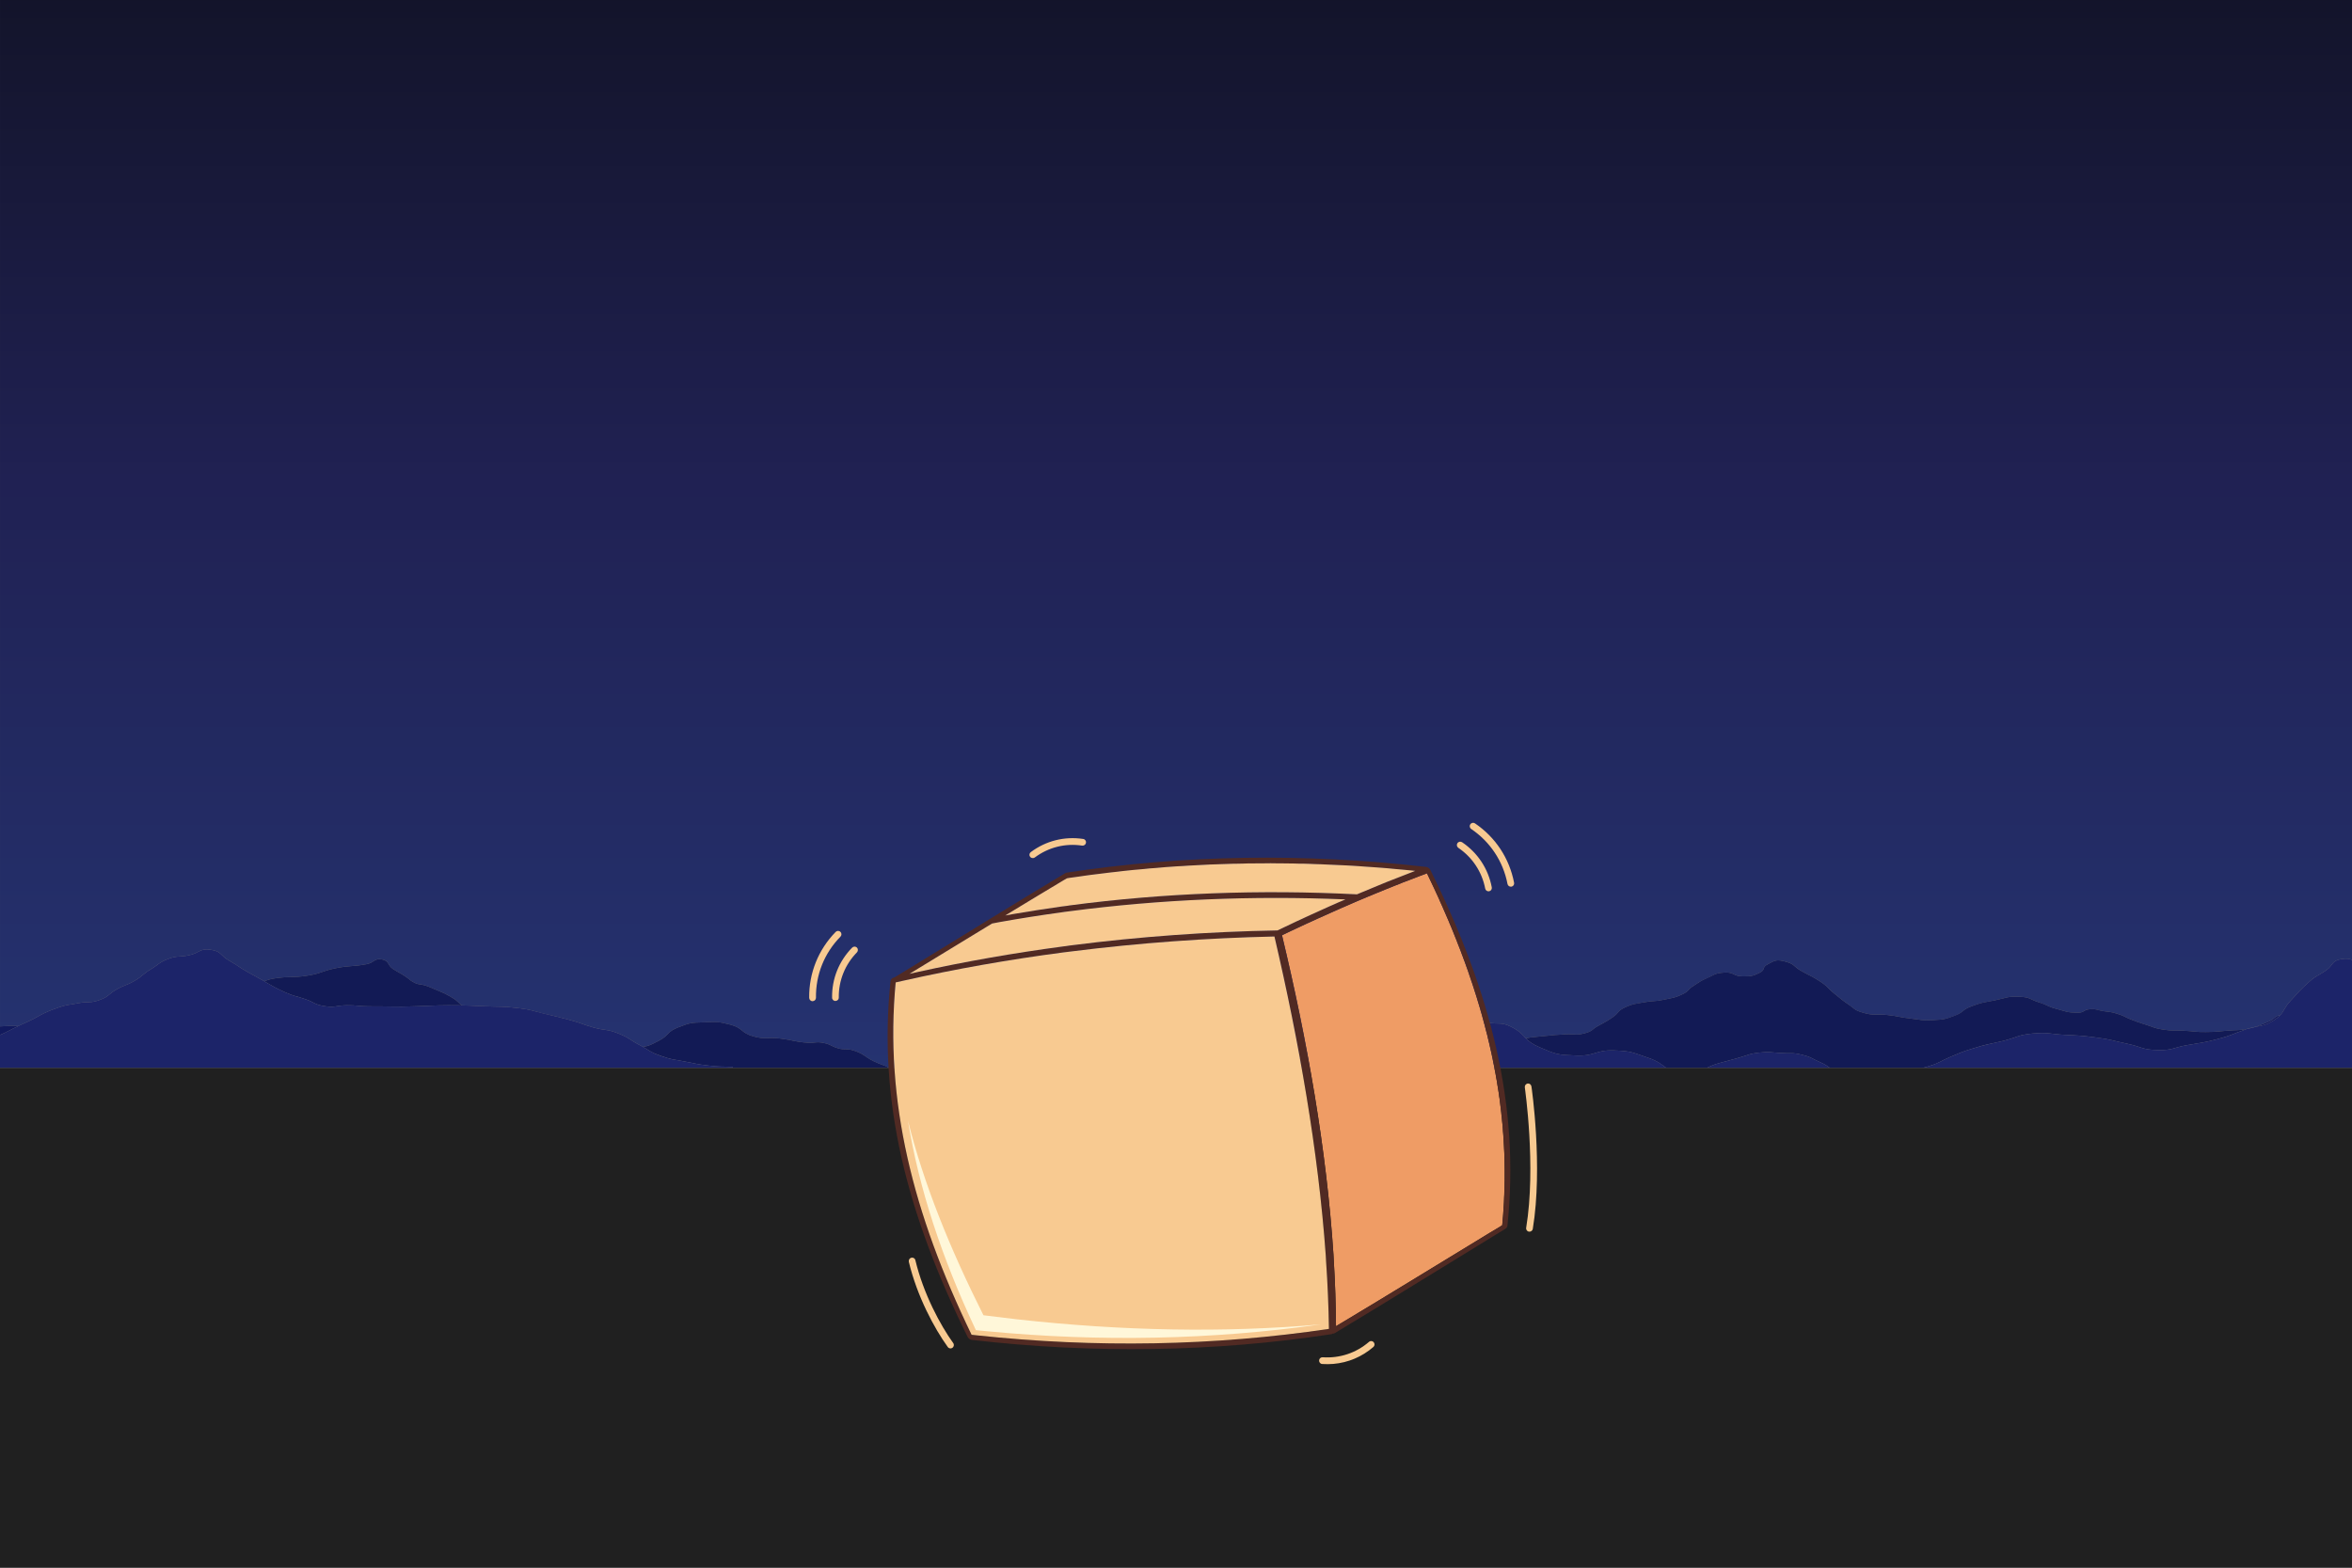 <svg xmlns="http://www.w3.org/2000/svg" id="Background" viewBox="0 0 2400 1600"><rect x="0" y="0" width="2400" height="1600" fill="#808080" stroke="none"/><defs><linearGradient id="Gradient-0" x1="1200" y1="1094" x2="1200" y2="-113.9" gradientUnits="userSpaceOnUse"><stop offset="0" stop-color="#253371"/><stop offset=".5" stop-color="#202153"/><stop offset="1" stop-color="#101121"/></linearGradient><linearGradient id="Gradient-1" x1="1200" y1="123490" x2="1200" y2="1090" gradientUnits="userSpaceOnUse"><stop offset="0" stop-color="#373737"/><stop offset="1" stop-color="#202020"/></linearGradient></defs><style>
@keyframes a0_t { 0% { transform: translate(1200px,1126px) rotate(-5deg) translate(-363.5px,-279px); } 20% { transform: translate(1200px,1126px) rotate(10deg) translate(-363.5px,-279px); } 40% { transform: translate(1200px,1126px) rotate(-5deg) translate(-363.5px,-279px); } 60% { transform: translate(1200px,1126px) rotate(0deg) translate(-363.5px,-279px); } 80% { transform: translate(1200px,1126px) rotate(10deg) translate(-363.5px,-279px); } 100% { transform: translate(1200px,1126px) rotate(-5deg) translate(-363.5px,-279px); } }
</style><g><path class="st1" d="M18.7 1047.2c1.7-0.8 3.6-1.7 5.8-2.7c17.6-7.8 16.3-9.7 34.8-16.1c9.9-3.4 10.4-2.5 20.9-4.6c10.6-2 11.6 .4 21.4-3.2c10-3.6 8.4-5.6 17.2-10.7c8.9-5 10-3.9 18.8-9c8.7-5.2 7.5-6.4 16.2-11.6c8.7-5.2 7.7-6.6 17.5-10.5c10-3.9 11.3-1.5 22.1-4c10.7-2.4 10.5-7.1 21.5-5.5c11.6 1.7 9.4 5.8 18.9 11.1c9.5 5.4 9 6 18.4 11.4c8.9 5 9.6 5.2 17.4 9.6c4.8-1.4 5.3-2.1 11.6-3c15.6-2.2 15.9-0.2 31.5-2.5c15.5-2.3 14.8-4.7 30.1-7.8c15.4-3 16-1.2 31.4-4.1c7.8-1.5 7.7-6.3 15.6-4.8c7.8 1.6 5.1 5.7 11.3 9.8c6.3 4.1 6.7 3.6 12.9 7.8c4.4 3 3.8 3.5 8.6 6c4.9 2.6 5.6 1.2 11 2.9c5.4 1.7 5.2 2 10.4 4.1c8.9 3.7 9 3.6 17.2 8.3c6 3.4 6.7 5.8 10.1 8c6.4 .1 10.5 .5 22.3 .9c18.1 .8 18.2-0.2 36 2c13.2 1.6 12.9 2.5 25.6 5.6c12.7 3 12.8 2.8 25.4 6.2c12.6 3.3 12.2 4.2 24.7 7.8c12.5 3.5 13.7 1.4 25.5 6.1c11.8 4.7 10.8 6.1 21.7 11.8c1.4 .8 2.6 1.4 3.6 2c6.4-1.1 8.2-2.2 16-6.2c11.3-5.9 8.2-9.3 20.3-13.9c12.2-4.7 12.7-4.6 26.2-5c13.3-0.3 14.1-0.9 26.8 2.4c13 3.5 10.4 8.4 23.5 12c13 3.5 14.1 .4 27.7 2.2c13.7 1.7 13.4 3.2 27.2 4.2c8.3 .6 8.3-1.4 16.4 .2c8.1 1.6 7.1 3.2 14.9 5.5c7.8 2.3 8.7-0.2 16.3 2.4c10.9 3.6 9.7 5.6 19.7 10.6c8.2 4.1 10.8 3.8 16.3 7.1h222.9c9-4.4 12.3-3.3 25.6-4c14.4-0.7 14.2 1.4 28.5 2c14.2 .5 14.2 1 28.6 .7c13.7-0.4 13.6-2.5 27.3-2.5c13.7 0 13.1 2.2 26.9 2.3c13.6 0 13.9 .3 27.3-1.4c8.7-1.1 8.2-2.2 16.4-4c8.2-1.9 7.9-2.3 16.4-3.8c8.5-1.5 8.6-1.1 17.3-2.3c8.6-1.1 8.4-2.1 17.2-2.1c8.9-0.1 8.5 1.1 16.9 2.2c8.5 1 8.8 .6 17.2 1.7c7.6 1 8.9 1.4 14.1 2.2c.3-0.1 .7-0.3 1.1-0.4c11.1-4.8 9.4-7 18.8-13.7c9.4-6.8 7.8-8.4 18.4-13.9c10.6-5.4 11.7-3.7 23.2-7.7c11.6-3.9 10.4-8 23-8.6c12.1-0.7 11.4 3.9 23 6.7c11.7 2.7 13.7-0.8 24 4.3c9.3 4.6 12 8.4 15.5 12c6.6-1.4 9.5-1.2 20.2-2.4c9.8-1.1 9.8-1 19.6-1.6c9.9-0.6 10.8 1.3 19.8-1c9-2.3 7.1-3.7 13.9-7.5c7.9-4.4 8.3-4.3 15.3-9.1c7-4.8 4-6 12.7-10.1c8.1-3.7 9.3-3.1 19.5-5.1c9.7-1.8 10.4-0.5 19.9-2.6c9.7-2.1 10.7-1.7 18.4-5.3c7.8-3.6 5.2-4.8 11.9-8.9c6.6-4.1 6-4.5 14-7.9c7.8-3.4 7.5-5 17.5-5.6c10.1-0.6 8.5 3.8 18.6 3.9c8.7 0 10.2-0.3 16.7-3.4c7.5-3.6 2-5.5 9.3-9.2c5.6-2.9 7.7-4.7 14.7-3.2c13.2 3 10 5.2 19.6 10.6c9.6 5.3 10.4 5 19.1 10.7c8.6 5.8 6.9 6.4 14.6 12.5c6.7 5.2 6.2 5.4 13.5 10.4c7.2 4.9 5.6 5.9 16.1 8.9c10.8 3.1 12.4 .8 24.7 2.2c11.6 1.3 11.1 2.2 22.7 3.5c11.6 1.3 11.5 2.3 23.5 1.6c11.2-0.6 11.7-0.8 21-4.1c10.7-3.9 7.2-5.9 17.8-9.9c10.7-4.1 11.5-3.6 23.8-6.1c12.2-2.5 12.5-4.2 25.3-3.7c11.5 .5 10.2 2.7 19.8 5.7c9.7 3.1 8.3 4.2 18.4 6.8c9.8 2.6 9.8 3.6 21.1 3.8c7.1 .1 5.8-3.2 12.9-3.6c7.2-0.4 6.9 1.1 13.6 2c6.8 1 7.1 .6 13.1 2.4c8.3 2.5 7.3 3.1 14.8 6.1c7.6 3 7.7 2.9 15.8 5.5c8.2 2.6 7.5 3.3 16.8 4.8c10.5 1.6 11 .5 22 1.2c11 .6 10.8 1.4 21.9 1.3c11.1-0.1 11.1-0.5 22.2-1.4c10.3-0.8 11.4-0.1 19.8-1.8c3.9-1.2 6.9-1.8 9.5-2.3c3.5-1.2 5.2-2.3 11.3-4.6c7.4-2.8 7.5-6.4 13-7c4.2-4.4 4.1-7.8 10.8-15c9.2-9.9 8.8-10.2 19.1-19.4c7.3-6.6 8.5-5.5 16.8-11.3c8.2-5.8 5.3-10 16.1-11.7c5.3-0.8 8-0.2 10.5 .9v-979.7h-2400v1047.7c1-0.1 2-0.2 3.2-0.3c8-0.6 11.3-0.1 15.5-0.2Z" fill="url(#Gradient-0)"/><path class="st5" d="M18.7 1047.2c-4.2 .1-7.5-0.4-15.5 .2c-1.2 .1-2.2 .2-3.2 .2v8.7c7.1-2.9 10.1-5.1 18.7-9.1Z" fill="#121a5e"/><g><path class="st2" d="M698.3 1083.3c12.1 2.2 12 2.8 24.3 4.2c12.4 1.5 12.6 .8 25.1 1.4v1.1h159.7c-5.5-3.3-8.1-3-16.3-7.1c-10-5-8.8-7-19.7-10.6c-7.6-2.6-8.5-0.2-16.3-2.4c-7.8-2.3-6.8-3.9-14.9-5.5c-8.1-1.6-8.1 .4-16.4-0.2c-13.8-1-13.5-2.5-27.2-4.2c-13.6-1.8-14.7 1.3-27.7-2.2c-13.1-3.6-10.5-8.5-23.5-12c-12.7-3.3-13.5-2.8-26.8-2.4c-13.5 .4-14 .3-26.2 5c-12.1 4.6-9 8-20.3 13.9c-7.8 4-9.5 5.1-16 6.2c7.3 4.1 7.9 5.6 18.4 9.2c11.3 4 11.7 3.3 23.8 5.6Z" fill="#121a55"/><path class="st2" d="M290.8 1012.7c9.6 4.3 10.1 3.4 20.3 6.9c10.2 3.4 9.2 5.6 20.2 7.3c11 1.7 11.2-0.7 22.5-0.9c11.3-0.1 11.3 1 22.6 1.1c11.3 .1 11.2-0.1 22.5 .2c11.3 .2 11.3 .1 22.5-0.2c18.1-0.4 18.1-1 36.1-1.1c6.3 0 10.4 0 13.8 .1c-3.4-2.2-4.1-4.6-10.1-8c-8.2-4.7-8.3-4.6-17.2-8.3c-5.2-2.1-5-2.4-10.4-4.1c-5.4-1.7-6.1-0.3-11-2.9c-4.8-2.5-4.2-3-8.6-6c-6.2-4.2-6.6-3.7-12.9-7.8c-6.2-4.1-3.5-8.2-11.3-9.8c-7.9-1.5-7.8 3.3-15.6 4.8c-15.4 2.9-16 1.1-31.4 4.1c-15.3 3.1-14.6 5.5-30.1 7.8c-15.6 2.3-15.9 .3-31.5 2.5c-6.3 .9-6.8 1.6-11.6 3c.5 .4 1.1 .7 1.7 1.1c9.4 5.4 9.3 5.5 19.5 10.2Z" fill="#121a55"/><path class="st2" d="M1570.9 1068.8c17.4 7.5 18.3 7.8 38 8.5c19.5 .6 18.8-5.9 38.3-5.2c18.4 .7 18.4 2.1 35.4 7.8c9.8 3.4 13.5 7.1 17.8 10.1h41.1c3.2-1.6 7.1-3.4 12.9-5c10.2-2.8 10.3-2.7 20.4-5.6c10.1-2.9 9.7-3.9 20.4-5.1c10.8-1.1 10.7-0.3 21.5 .4c10.8 .8 11.3-0.8 21.6 1.7c10.5 2.5 9.9 3.8 19.6 8c5.1 2.2 7.1 4 9.5 5.6h94.1c2.1-0.4 4.5-1.1 7.9-2.2c11.3-3.6 10.4-4.9 21.2-9.3c10.7-4.5 10.6-4.7 21.9-8.2c15.1-4.8 15.4-4.1 31-7.8c15.5-3.8 14.9-6.2 31.1-7.7c16-1.4 16.2 .5 32.3 1.4c16.1 .8 16.2 .6 32.1 2.7c16 2.1 15.7 3 31.4 6.3c15.7 3.3 15.1 6.2 31.3 6.5c15.7 .4 15.3-2.5 30.6-5.1c15.2-2.7 15.4-2.2 30.2-6c14.8-3.9 14.2-4.8 28.5-9.8c.6-0.3 1.3-0.5 1.9-0.7c-8.4 1.7-9.6 1-19.8 1.8c-11.1 .9-11.1 1.3-22.2 1.4c-11.1 .1-10.9-0.7-21.9-1.3c-11-0.7-11.5 .4-22-1.2c-9.3-1.5-8.6-2.2-16.8-4.8c-8.2-2.6-8.2-2.5-15.8-5.5c-7.5-3-6.5-3.6-14.8-6.1c-6-1.8-6.3-1.4-13.1-2.4c-6.7-1-6.4-2.4-13.5-2c-7.2 .4-5.9 3.7-13 3.6c-11.3-0.2-11.3-1.2-21.1-3.8c-10.1-2.6-8.7-3.8-18.4-6.8c-9.6-3-8.3-5.2-19.8-5.7c-12.8-0.5-13.1 1.2-25.3 3.7c-12.3 2.4-13.1 2-23.8 6.1c-10.6 4-7 5.9-17.8 9.8c-9.3 3.4-9.8 3.6-21 4.2c-12 .7-11.9-0.3-23.5-1.6c-11.6-1.3-11.1-2.2-22.7-3.5c-12.2-1.4-13.9 .9-24.7-2.2c-10.5-3-8.9-4.1-16.1-8.9c-7.3-5-6.8-5.2-13.5-10.4c-7.7-6.1-6-6.7-14.6-12.5c-8.7-5.7-9.5-5.4-19.1-10.7c-9.7-5.4-6.4-7.6-19.6-10.6c-7-1.5-9.1 .3-14.7 3.2c-7.3 3.7-1.8 5.6-9.3 9.2c-6.5 3.1-8 3.4-16.7 3.4c-10.1-0.1-8.5-4.5-18.6-3.9c-10 .6-9.8 2.2-17.5 5.5c-8 3.5-7.4 3.9-14 8c-6.7 4.1-4.1 5.3-11.9 8.9c-7.7 3.6-8.7 3.2-18.4 5.3c-9.5 2.1-10.2 .8-19.9 2.6c-10.2 1.9-11.4 1.4-19.5 5.1c-8.7 4.1-5.7 5.2-12.7 10.1c-7 4.8-7.4 4.7-15.3 9.1c-6.8 3.8-5 5.2-13.9 7.5c-9 2.3-9.9 .4-19.8 1c-9.8 .6-9.8 .5-19.6 1.6c-10.7 1.2-13.6 1-20.2 2.4c2.8 2.9 6.2 5.8 13.9 9.1Z" fill="#121a55"/></g><path class="st5" d="M1378.3 1088.4c15.8-4.1 17.7-1.6 31.7-7.4c-5.2-0.8-6.5-1.2-14.1-2.2c-8.4-1.1-8.7-0.7-17.2-1.7c-8.4-1.1-8-2.3-16.9-2.2c-8.8 0-8.6 1-17.2 2.1c-8.7 1.2-8.8 .8-17.3 2.3c-8.5 1.5-8.2 1.9-16.4 3.8c-8.2 1.8-7.7 2.9-16.4 4c-13.4 1.7-13.7 1.4-27.3 1.4c-13.8-0.1-13.2-2.3-26.9-2.3c-13.7 0-13.6 2.1-27.3 2.5c-14.4 .3-14.4-0.2-28.6-0.7c-14.3-0.6-14.1-2.7-28.4-2c-13.3 .7-16.7-0.4-25.6 4h242.1c1.7-0.5 3.6-1 5.8-1.6Z" fill="#121a5e"/><path class="st5" d="M2326.7 1036.2c-5.5 .6-5.6 4.2-13 7c-6.1 2.3-7.8 3.4-11.3 4.6c5.7-1 9.6-1.3 17.5-6.3c3.2-2.1 5.3-3.8 6.8-5.3Z" fill="#121a5e"/><path class="st4" d="M2302.4 1047.8c-2.6 .5-5.6 1.1-9.5 2.3c.7-0.1 1.3-0.2 2.1-0.4c3.5-0.7 5.7-1.3 7.4-1.9Z" fill="#1d2a76"/><g><path class="st3" d="M722.6 1087.5c-12.3-1.4-12.2-2-24.3-4.2c-12.1-2.3-12.5-1.6-23.8-5.5c-10.5-3.7-11.1-5.2-18.4-9.3c-1-0.6-2.2-1.2-3.6-2c-10.9-5.7-9.9-7.1-21.7-11.8c-11.8-4.7-13-2.6-25.5-6.1c-12.5-3.6-12.1-4.5-24.7-7.8c-12.6-3.4-12.7-3.2-25.4-6.3c-12.7-3-12.4-3.9-25.6-5.5c-17.8-2.2-17.9-1.2-36-2c-11.8-0.5-15.9-0.8-22.3-0.9c-3.4-0.1-7.5-0.1-13.8-0.1c-18 .1-18 .7-36.1 1.1c-11.2 .3-11.2 .4-22.5 .2c-11.3-0.3-11.2-0.1-22.5-0.2c-11.3-0.1-11.3-1.2-22.6-1.1c-11.3 .2-11.5 2.6-22.5 .9c-11-1.7-10-3.9-20.2-7.3c-10.2-3.5-10.7-2.6-20.3-6.9c-10.2-4.7-10.1-4.8-19.5-10.2c-0.6-0.4-1.2-0.7-1.7-1.1c-7.8-4.4-8.5-4.6-17.4-9.6c-9.4-5.4-8.9-6-18.4-11.4c-9.5-5.3-7.3-9.4-18.9-11.1c-11-1.6-10.8 3.1-21.5 5.5c-10.8 2.5-12.1 .1-22.1 4c-9.8 3.9-8.8 5.3-17.5 10.5c-8.7 5.2-7.5 6.4-16.2 11.6c-8.8 5.1-9.9 4-18.8 9c-8.8 5.1-7.2 7.1-17.2 10.7c-9.8 3.6-10.8 1.2-21.4 3.2c-10.5 2.1-11 1.2-20.9 4.6c-18.5 6.4-17.2 8.3-34.8 16.1c-2.2 1-4.1 1.9-5.8 2.7c-8.6 4-11.6 6.2-18.7 9.1v33.7h747.7v-1.1c-12.5-0.6-12.7 .1-25.1-1.4Z" fill="#1c2469"/><path class="st3" d="M1857.9 1084.4c-9.7-4.2-9.1-5.5-19.6-8c-10.3-2.5-10.8-0.9-21.6-1.7c-10.8-0.7-10.7-1.5-21.5-0.4c-10.7 1.2-10.3 2.2-20.4 5.1c-10.1 2.9-10.2 2.8-20.4 5.6c-5.8 1.6-9.7 3.4-12.9 5h125.9c-2.4-1.6-4.4-3.4-9.5-5.6Z" fill="#1c2469"/><path class="st3" d="M2389.5 978.8c-10.8 1.7-7.9 5.9-16.1 11.7c-8.3 5.8-9.5 4.7-16.8 11.3c-10.3 9.2-9.9 9.5-19.1 19.4c-6.7 7.2-6.6 10.6-10.8 15c-1.5 1.5-3.6 3.2-6.8 5.3c-7.9 5-11.8 5.3-17.5 6.3c-1.7 .6-3.9 1.2-7.4 1.9c-0.8 .2-1.4 .3-2.1 .4c-0.6 .2-1.3 .4-1.9 .7c-14.3 5-13.7 5.9-28.5 9.8c-14.8 3.8-15 3.3-30.2 6c-15.3 2.6-14.9 5.5-30.5 5.1c-16.3-0.3-15.7-3.2-31.4-6.5c-15.7-3.3-15.4-4.2-31.4-6.3c-15.9-2-16-1.9-32.1-2.7c-16.1-0.9-16.3-2.8-32.3-1.4c-16.2 1.5-15.6 3.9-31.1 7.7c-15.6 3.7-15.9 3.1-31 7.8c-11.3 3.5-11.2 3.7-21.9 8.2c-10.8 4.4-9.9 5.7-21.2 9.3c-3.4 1.1-5.8 1.8-7.9 2.2h438.5v-110.3c-2.5-1.1-5.2-1.7-10.5-0.9Z" fill="#1c2469"/><path class="st3" d="M1682.6 1079.9c-17-5.7-17-7.1-35.4-7.8c-19.5-0.7-18.8 5.8-38.3 5.2c-19.7-0.7-20.5-1-38-8.5c-7.7-3.3-11.1-6.2-13.9-9.1c-3.5-3.6-6.2-7.4-15.5-12c-10.3-5.1-12.3-1.6-24-4.3c-11.6-2.8-10.9-7.4-23-6.7c-12.6 .6-11.4 4.7-23 8.6c-11.5 4-12.6 2.3-23.2 7.7c-10.6 5.5-9 7.1-18.4 13.9c-9.4 6.7-7.7 8.9-18.8 13.7c-0.4 .1-0.7 .3-1.1 .4c-14 5.8-15.9 3.3-31.7 7.4c-2.2 .6-4.1 1.1-5.8 1.6h327.9c-4.3-3-7.9-6.7-17.8-10.1Z" fill="#1c2469"/></g><path class="st0" d="M0 1090v4v506h2400v-510h-2400Z" fill="url(#Gradient-1)"/></g><g transform="translate(1200,1126) rotate(-5) translate(-363.5,-279)" style="animation: .5s linear infinite both a0_t;"><path class="st2" d="M693.5 328.5c-0.1-1-0.1-2-0.1-3c0-0.9 0-1.8 0-2.6c0-1 0-2-0.1-3c0-0.9 0-1.7 0-2.6c0-1-0.1-2-0.1-3c0-0.9 0-1.7-0.1-2.6c0-1 0-2-0.1-3c0-0.9-0.1-1.7-0.1-2.6c0-1-0.1-2-0.1-3c-0.1-0.8-0.1-1.7-0.2-2.6c0-1-0.1-2-0.1-3c-0.1-0.9-0.1-1.7-0.2-2.6c-0.1-1-0.1-2-0.2-3c-0.1-0.9-0.1-1.7-0.2-2.6c-0.1-1-0.1-2-0.2-3c-0.1-0.9-0.1-1.7-0.2-2.6c-0.1-1-0.2-2-0.3-3c0-0.9-0.1-1.8-0.2-2.7c-0.1-1-0.2-1.9-0.3-2.9c-0.1-0.9-0.2-1.8-0.3-2.7c-0.1-1-0.1-1.9-0.2-2.9c-0.1-0.9-0.2-1.8-0.4-2.8c-0.1-0.9-0.2-1.9-0.3-2.8c-0.1-1-0.2-1.9-0.3-2.8c-0.1-1-0.2-1.9-0.3-2.8c-0.2-1-0.3-2-0.4-2.9c-0.1-0.9-0.2-1.9-0.4-2.8c-0.1-0.9-0.2-1.9-0.4-2.9c-0.1-0.9-0.2-1.8-0.3-2.7c-0.2-1-0.3-2-0.5-3c-0.1-0.9-0.2-1.8-0.4-2.6c-0.1-1.1-0.3-2.1-0.4-3.1c-0.2-0.8-0.3-1.7-0.4-2.6c-0.2-1-0.4-2.1-0.6-3.1c-0.1-0.8-0.2-1.7-0.4-2.5c-0.2-1.1-0.3-2.2-0.5-3.2c-0.2-0.8-0.3-1.7-0.5-2.5c-0.1-1.1-0.3-2.2-0.5-3.2c-0.2-0.8-0.3-1.7-0.5-2.5c-0.2-1.1-0.4-2.2-0.6-3.3c-0.2-0.8-0.3-1.6-0.5-2.4c-0.2-1.1-0.4-2.2-0.6-3.3c-0.2-0.8-0.3-1.6-0.5-2.3c-0.2-1.2-0.5-2.3-0.7-3.4c-0.2-0.8-0.3-1.6-0.5-2.3c-0.2-1.2-0.5-2.3-0.7-3.5c-0.2-0.7-0.3-1.5-0.5-2.3c-0.3-1.1-0.5-2.3-0.8-3.4c-0.2-0.8-0.3-1.5-0.5-2.3c-0.3-1.1-0.5-2.3-0.8-3.5c-0.2-0.7-0.3-1.5-0.5-2.2c-0.3-1.2-0.6-2.4-0.9-3.6c-0.1-0.7-0.3-1.4-0.5-2.1c-0.3-1.2-0.6-2.4-0.9-3.6c-0.2-0.7-0.3-1.5-0.5-2.2c-0.3-1.2-0.6-2.4-0.9-3.6c-0.2-0.7-0.4-1.4-0.6-2.2c-0.3-1.2-0.6-2.3-0.9-3.5c-0.2-0.8-0.4-1.5-0.6-2.3c-0.3-1.1-0.7-2.3-1-3.5c-0.2-0.8-0.4-1.5-0.6-2.3c-0.3-1.1-0.7-2.3-1-3.5c-0.2-0.7-0.4-1.5-0.6-2.3c-0.3-1.1-0.7-2.3-1-3.4c-0.2-0.8-0.5-1.6-0.7-2.4c-0.3-1.1-0.7-2.2-1-3.4c-0.2-0.8-0.5-1.6-0.7-2.5c-0.3-1-0.7-2.1-1-3.2c-0.3-0.9-0.5-1.8-0.8-2.7c-0.3-1-0.6-2-0.9-3c-0.3-1-0.6-1.9-0.9-2.9c-0.3-0.9-0.6-1.9-0.9-2.8c-0.3-1-0.7-2.1-1-3.1c-0.3-0.9-0.6-1.7-0.8-2.6c-0.4-1.1-0.8-2.2-1.1-3.3c-0.3-0.8-0.5-1.6-0.8-2.4c-0.4-1.2-0.8-2.4-1.2-3.6c-0.2-0.7-0.4-1.4-0.7-2.1c-0.4-1.3-0.9-2.6-1.3-3.9c-0.2-0.6-0.4-1.1-0.6-1.7c-0.5-1.5-1-2.9-1.5-4.3c-0.1-0.5-0.3-0.9-0.4-1.3c-0.6-1.6-1.1-3.2-1.7-4.8c-0.1-0.3-0.2-0.6-0.3-0.8c-0.6-1.8-1.3-3.5-1.9-5.3c0-0.1-0.1-0.2-0.1-0.3c-2-5.5-4-10.9-6.1-16.4c0 0 0 0 0 0c-0.2 0-0.4 .1-0.6 .1c-2.5 .7-5 1.4-7.6 2.1c-0.5 .2-1.1 .3-1.7 .5c-2.3 .7-4.6 1.3-6.9 2c-0.8 .2-1.7 .4-2.5 .7c-2.1 .6-4.2 1.2-6.4 1.8c-1 .3-2.1 .7-3.1 1c-2 .5-3.9 1.1-5.9 1.7c-1.2 .4-2.5 .8-3.8 1.2c-1.8 .5-3.6 1-5.4 1.6c-1.4 .4-2.9 .9-4.3 1.4c-1.7 .5-3.4 1-5 1.5c-1.7 .5-3.3 1-5 1.6c-1.5 .5-3 .9-4.5 1.4c-1.9 .6-3.7 1.2-5.6 1.8c-1.3 .4-2.7 .9-4.1 1.3c-2.1 .7-4.2 1.4-6.3 2.1c-1.1 .4-2.3 .8-3.5 1.2c-2.5 .8-5 1.7-7.6 2.5c-0.7 .3-1.5 .5-2.3 .8c-6.6 2.2-13.4 4.6-20.2 7c-0.9 .3-1.8 .6-2.7 .9c-2.5 .9-5 1.8-7.5 2.7c-1.3 .4-2.5 .9-3.8 1.3c-2.2 .8-4.4 1.6-6.6 2.4c-1.3 .5-2.7 1-4.1 1.5c-2.1 .8-4.2 1.5-6.3 2.3c-1.4 .5-2.9 1.1-4.3 1.6c-1.8 .7-3.6 1.3-5.3 2c16.3 109.2 26.3 221.8 23.9 329.2c-0.1 1-0.1 2-0.1 3c0 .9-0.1 1.9-0.1 2.9c-0.6 22.7-1.8 45.1-3.6 67.2c52.5-25.4 108.3-53.5 165.5-81.7c2.4-1.2 4.9-2.4 7.4-3.6c1.7-0.9 3.4-1.7 5-2.5c.1-0.3 .1-0.6 .2-0.9c.1-0.7 .3-1.4 .4-2.1c.2-1 .3-2.1 .5-3.1c.2-0.9 .3-1.7 .5-2.6c.1-1 .3-2 .5-3c.1-0.9 .3-1.8 .4-2.7c.1-0.9 .3-1.9 .4-2.9c.2-0.9 .3-1.8 .5-2.7c.1-1 .2-1.9 .4-2.9c.1-0.9 .2-1.8 .4-2.7c.1-1 .2-1.9 .3-2.8c.2-1 .3-1.9 .4-2.9c.1-0.9 .2-1.8 .3-2.7c.2-1 .3-1.9 .4-2.9c.1-0.9 .2-1.8 .3-2.7c.1-1 .2-1.9 .3-2.9c.1-0.9 .2-1.8 .3-2.7c.1-0.9 .2-1.9 .3-2.8c0-1 .1-1.9 .2-2.8c.1-0.9 .2-1.9 .3-2.8c0-0.9 .1-1.9 .2-2.8c.1-0.9 .1-1.8 .2-2.8c.1-0.9 .2-1.8 .2-2.8c.1-0.9 .1-1.8 .2-2.7c.1-1 .1-1.9 .2-2.8c0-1 .1-1.9 .1-2.8c.1-0.9 .1-1.9 .2-2.8c0-0.9 .1-1.8 .1-2.8c.1-0.9 .1-1.9 .1-2.8c.1-0.9 .1-1.8 .1-2.7c.1-1 .1-1.9 .1-2.9c.1-0.9 .1-1.8 .1-2.7c0-0.9 0-1.9 .1-2.9c0-0.9 0-1.7 0-2.6c0-1 0-2 0-3c.1-0.8 .1-1.7 .1-2.6c0-1 0-2 0-3c0-0.8 0-1.7 0-2.6Z" fill="#ef9c65"/><path class="st3" d="M642.8 64.4c0 0 0 0 0 0c-0.1-0.1-0.2-0.3-0.3-0.5c0 0 0 0 0 0c0-0.1 0-0.1 0-0.1c-0.1-0.1-0.1-0.1-0.1-0.2c-0.1-0.1-0.1-0.2-0.2-0.3c-0.1 0-0.1-0.1-0.2-0.2c0 0 0-0.1-0.1-0.1c0-0.1-0.1-0.1-0.1-0.2c-0.1-0.1-0.1-0.1-0.2-0.2c-0.1 0-0.1-0.1-0.2-0.2c0 0-0.1 0-0.1-0.1c-0.1 0-0.1-0.1-0.2-0.1c-0.1-0.1-0.2-0.2-0.3-0.3c0 0 0 0 0 0c0 0-0.1-0.1-0.1-0.1c0 0 0 0 0 0c0 0-0.1 0-0.1 0c-0.1-0.1-0.2-0.2-0.3-0.2c-0.1-0.1-0.1-0.1-0.2-0.2c0 0-0.1 0-0.1 0c0 0 0 0 0 0c-0.1-0.1-0.2-0.1-0.3-0.1c0-0.1-0.1-0.1-0.2-0.1c0 0 0 0-0.1-0.1c-0.1 0-0.1 0-0.2 0c-0.1 0-0.1-0.1-0.2-0.1c-122.1-25-245.4-34-366.4-26.2c-0.2 0-0.3 .1-0.5 .1c-0.1 0-0.1 .1-0.2 .1c-0.1 0-0.2 0-0.3 .1c-57.6 28-119.6 59.5-183 90.9c0 0 0 0 0 0c-0.4 .1-0.7 .1-1.1 .2c-1.5 .2-3 1.6-3.3 3.1c-23.5 121-4.2 238.1 46.7 368.7c.6 1.5 2.3 3.1 3.8 3.4c122.1 25 245.4 34 366.4 26.2c.4-0.1 .8-0.2 1.2-0.5c.3 .1 .5 .1 .8 .1c.3 0 .7-0.1 1-0.2c57.7-28.1 119.7-59.6 183.1-91.1c0 0 0 0 0 0c.1-0.1 .2-0.1 .2-0.2c.1 0 .2-0.1 .3-0.1c.1-0.1 .1-0.1 .2-0.2c.1 0 .2-0.1 .3-0.2c0 0 .1-0.1 .1-0.1c.1-0.1 .3-0.3 .4-0.4c0 0 0 0 0-0.1c.1-0.1 .2-0.2 .3-0.3c0-0.1 .1-0.1 .1-0.2c0-0.1 .1-0.2 .2-0.3c0-0.1 0-0.1 0-0.2c.1-0.1 .1-0.3 .2-0.5c23.5-121 4.2-238.1-46.7-368.7Zm46.3 336.5c-0.1 .9-0.2 1.8-0.4 2.8c-0.1 .9-0.2 1.8-0.4 2.8c-0.1 .9-0.2 1.8-0.3 2.7c-0.2 1-0.3 1.9-0.5 2.9c-0.1 .9-0.2 1.8-0.4 2.7c-0.1 1-0.3 2-0.4 2.9c-0.2 .9-0.3 1.8-0.4 2.7c-0.2 1-0.4 2-0.5 3c-0.2 .9-0.3 1.7-0.5 2.6c-0.2 1-0.3 2.1-0.5 3.1c-0.2 .7-0.3 1.4-0.4 2.1c-0.1 .3-0.1 .6-0.2 .9c-1.6 .8-3.3 1.6-5 2.5c-2.5 1.2-5 2.4-7.5 3.6c-57.1 28.2-112.9 56.3-165.4 81.7c1.8-22.1 3-44.5 3.6-67.2c0-1 .1-1.9 .1-2.9c0-1 0-2 .1-3c2.4-107.4-7.6-220-23.9-329.2c1.7-0.7 3.5-1.3 5.3-2c1.4-0.5 2.8-1.1 4.3-1.6c2.1-0.8 4.2-1.5 6.3-2.3c1.3-0.5 2.7-1 4.1-1.5c2.2-0.8 4.4-1.6 6.6-2.4c1.3-0.4 2.5-0.9 3.7-1.3c2.6-0.9 5.1-1.8 7.6-2.7c.9-0.3 1.8-0.6 2.7-0.9c6.8-2.4 13.5-4.8 20.2-7c.8-0.3 1.5-0.5 2.3-0.8c2.6-0.8 5.1-1.7 7.6-2.5c1.2-0.4 2.3-0.8 3.5-1.2c2.1-0.7 4.2-1.4 6.3-2.1c1.4-0.4 2.8-0.9 4.1-1.3c1.9-0.6 3.7-1.2 5.5-1.8c1.6-0.5 3.1-0.9 4.6-1.4c1.7-0.6 3.3-1.1 5-1.6c1.6-0.5 3.3-1 4.9-1.5c1.5-0.5 3-0.9 4.4-1.4c1.8-0.5 3.6-1.1 5.4-1.6c1.3-0.4 2.5-0.8 3.8-1.2c2-0.6 3.9-1.2 5.9-1.7c1-0.3 2.1-0.7 3.1-1c2.2-0.6 4.3-1.2 6.4-1.8c.8-0.3 1.7-0.5 2.5-0.7c2.3-0.7 4.6-1.3 6.9-2c.6-0.2 1.2-0.3 1.7-0.5c2.6-0.7 5.1-1.4 7.6-2.1c.2 0 .4-0.1 .6-0.1c0 0 0 0 0 0c2.1 5.5 4.1 10.9 6.1 16.4c0 .1 .1 .2 .1 .3c.6 1.8 1.3 3.5 1.9 5.3c.1 .2 .2 .5 .3 .8c.5 1.6 1.1 3.2 1.7 4.8c.1 .4 .3 .8 .4 1.3c.5 1.4 1 2.8 1.5 4.3c.2 .6 .4 1.1 .6 1.7c.4 1.3 .9 2.6 1.3 3.9c.2 .7 .5 1.4 .7 2.1c.4 1.2 .8 2.4 1.2 3.6c.3 .8 .5 1.6 .8 2.4c.3 1.1 .7 2.2 1.1 3.3c.2 .9 .5 1.7 .8 2.6c.3 1 .7 2.1 1 3.1c.3 .9 .6 1.9 .9 2.8c.3 1 .6 2 .9 2.9c.3 1 .6 2 .9 3c.3 .9 .5 1.8 .8 2.7c.3 1.1 .6 2.2 1 3.2c.2 .9 .5 1.7 .7 2.6c.3 1.1 .7 2.2 1 3.3c.2 .8 .5 1.6 .7 2.4c.3 1.1 .6 2.3 1 3.4c.2 .8 .4 1.6 .6 2.3c.3 1.2 .7 2.4 1 3.5c.2 .8 .4 1.5 .6 2.3c.3 1.2 .6 2.4 1 3.5c.2 .8 .4 1.5 .6 2.3c.3 1.2 .6 2.3 .9 3.5c.2 .8 .4 1.5 .6 2.2c.3 1.2 .6 2.4 .9 3.6c.1 .7 .3 1.5 .5 2.2c.3 1.2 .6 2.4 .9 3.6c.2 .7 .3 1.4 .5 2.1c.3 1.2 .6 2.4 .9 3.6c.1 .7 .3 1.5 .5 2.2c.3 1.2 .5 2.4 .8 3.5c.2 .8 .3 1.5 .5 2.3c.3 1.1 .5 2.3 .8 3.5c.1 .7 .3 1.5 .5 2.2c.2 1.2 .5 2.3 .7 3.5c.2 .7 .3 1.5 .5 2.3c.2 1.1 .5 2.2 .7 3.4c.1 .7 .3 1.5 .5 2.3c.2 1.1 .4 2.2 .6 3.3c.2 .8 .3 1.6 .5 2.4c.2 1.1 .4 2.2 .6 3.3c.2 .8 .3 1.7 .4 2.5c.2 1 .4 2.1 .6 3.2c.2 .8 .3 1.7 .5 2.5c.2 1 .3 2.1 .5 3.2c.2 .8 .3 1.7 .4 2.5c.2 1 .4 2.1 .5 3.1c.2 .9 .3 1.8 .5 2.6c.1 1 .3 2 .4 3.1c.2 .8 .3 1.7 .4 2.6c.2 1 .3 2 .4 3c.2 .9 .3 1.8 .4 2.7c.2 1 .3 2 .4 2.9c.1 .9 .3 1.9 .4 2.8c.1 .9 .2 1.9 .3 2.9c.2 .9 .3 1.8 .4 2.8c.1 .9 .2 1.8 .3 2.8c.1 .9 .2 1.9 .3 2.8c.1 1 .2 1.9 .3 2.8c.1 1 .2 1.9 .3 2.9c.1 .9 .2 1.8 .3 2.7c.1 1 .2 1.9 .3 2.9c.1 .9 .1 1.8 .2 2.7c.1 1 .2 2 .3 3c0 .9 .1 1.7 .2 2.6c.1 1 .1 2 .2 3c.1 .9 .1 1.8 .2 2.6c.1 1 .1 2 .2 3c0 .9 .1 1.8 .2 2.6c0 1 .1 2 .1 3c.1 .9 .1 1.8 .2 2.6c0 1 0 2 .1 3c0 .9 .1 1.7 .1 2.6c0 1 .1 2 .1 3c0 .9 .1 1.7 .1 2.6c0 1 .1 2 .1 3c0 .9 0 1.7 0 2.6c.1 1 .1 2 .1 3c0 .9 0 1.7 0 2.6c0 1 0 2 0 3c0 .8 .1 1.7 .1 2.6c0 1-0.1 1.9-0.1 2.9c0 .9 0 1.8 0 2.7c0 .9 0 1.9 0 2.9c0 .9 0 1.8-0.1 2.6c0 1 0 2 0 2.9c0 .9-0.1 1.8-0.1 2.7c0 1-0.1 1.9-0.1 2.9c0 .9 0 1.8-0.1 2.7c0 1-0.1 1.9-0.1 2.9c0 .9-0.1 1.8-0.1 2.7c-0.1 .9-0.1 1.9-0.2 2.8c0 .9-0.1 1.9-0.1 2.8c-0.1 .9-0.2 1.8-0.2 2.8c-0.1 .9-0.1 1.8-0.2 2.8c-0.1 .9-0.1 1.8-0.2 2.8c-0.1 .9-0.1 1.8-0.2 2.7c-0.1 1-0.2 1.9-0.3 2.8c0 .9-0.1 1.9-0.2 2.8c-0.1 .9-0.2 1.9-0.3 2.8c0 .9-0.1 1.9-0.2 2.8c-0.1 .9-0.2 1.8-0.3 2.8c-0.1 .9-0.2 1.9-0.3 2.8c-0.1 .9-0.2 1.8-0.3 2.7c-0.1 1-0.3 1.9-0.4 2.9c-0.1 .9-0.2 1.8-0.3 2.8Zm-496.6-321c2.6-0.3 5.2-0.5 7.8-0.8c21.3-1.9 42.6-3.4 64-4.4c1-0.1 2-0.1 3-0.2c.9 0 1.8-0.1 2.7-0.1c1 0 1.9-0.1 2.8-0.1c92.8-4 187 .3 281 12.5c.1 0 .1 0 .1 0c-0.9 .3-1.8 .6-2.7 .9c-1.6 .5-3.1 1-4.7 1.5c-1.7 .6-3.4 1.2-5.2 1.8c-1.4 .5-2.8 1-4.2 1.4c-1.9 .7-3.8 1.4-5.7 2c-1.2 .4-2.4 .9-3.7 1.3c-2 .7-4.1 1.5-6.2 2.2c-1.1 .4-2.1 .8-3.2 1.1c-2.2 .8-4.5 1.6-6.7 2.4c-0.9 .4-1.8 .7-2.7 1c-2.4 .9-4.8 1.7-7.3 2.6c-0.7 .3-1.4 .5-2.1 .8c-3.2 1.2-6.4 2.4-9.7 3.6c-2.6 .9-5.2 1.9-7.8 2.9c-70.3-4.8-140.6-6-210.4-3.2c-0.9 .1-1.9 .1-2.8 .1c-1 .1-1.9 .1-2.9 .2c-1 0-2 .1-3 .1c-50.7 2.3-100.9 6.6-150.6 13.1c-2.8 .3-5.5 .7-8.2 1.1c30-14.8 59.5-29.5 88.4-43.8Zm76.9-37.8c.9-0.4 1.8-0.9 2.7-1.3c.2-0.1 .4-0.2 .6-0.2c.7-0.1 1.4-0.1 2.1-0.2c1.4 0 2.8-0.1 4.1-0.2c2-0.1 4-0.2 6-0.3c1.7-0.1 3.5-0.2 5.2-0.3c2-0.1 4-0.2 5.9-0.3c1.8-0.1 3.6-0.1 5.3-0.2c2-0.1 3.9-0.2 5.9-0.2c1.8-0.1 3.5-0.2 5.3-0.2c2-0.1 3.9-0.2 5.8-0.2c1.8-0.1 3.6-0.1 5.4-0.1c1.9-0.1 3.9-0.1 5.8-0.2c1.8 0 3.6 0 5.4-0.1c1.9 0 3.9 0 5.8-0.1c1.8 0 3.6 0 5.4 0c1.9 0 3.9 0 5.8 0c1.8-0.1 3.6-0.1 5.4-0.1c2 0 3.9 0 5.8 .1c1.8 0 3.6 0 5.4 0c2 0 3.9 0 5.8 0c1.9 .1 3.7 .1 5.5 .1c1.9 .1 3.8 .1 5.8 .1c1.8 .1 3.6 .1 5.4 .2c1.9 0 3.9 .1 5.8 .1c1.8 .1 3.6 .1 5.4 .2c2 0 3.9 .1 5.9 .2c1.8 0 3.6 .1 5.4 .2c1.9 .1 3.9 .1 5.8 .2c1.8 .1 3.6 .2 5.4 .3c2 .1 3.9 .2 5.9 .3c1.8 .1 3.6 .2 5.4 .3c1.9 .1 3.9 .2 5.8 .3c1.8 .1 3.6 .2 5.4 .4c2 .1 3.9 .2 5.9 .4c1.8 .1 3.6 .2 5.4 .3c1.9 .2 3.9 .3 5.9 .5c1.7 .1 3.5 .3 5.3 .4c2 .2 4 .3 5.9 .5c1.8 .1 3.6 .3 5.4 .4c2 .2 3.9 .4 5.9 .6c1.8 .2 3.6 .3 5.3 .5c2 .2 4 .4 6 .6c1.8 .2 3.5 .3 5.3 .5c2 .2 4 .5 6 .7c1.7 .2 3.5 .3 5.3 .5c2 .3 4 .5 6 .7c1.7 .2 3.5 .5 5.2 .7c2.1 .2 4.1 .5 6.1 .7c1.7 .2 3.5 .4 5.2 .7c2 .2 4 .5 6.1 .8c1.7 .2 3.4 .4 5.2 .7c2 .2 4 .5 6.1 .8c1.7 .3 3.4 .5 5.1 .7c2.1 .3 4.1 .6 6.1 .9c1.8 .3 3.5 .5 5.2 .8c2.1 .3 4.1 .7 6.2 1c1.7 .2 3.4 .5 5 .8c2.2 .3 4.3 .7 6.4 1c1.6 .3 3.3 .5 4.9 .8c2.2 .4 4.3 .8 6.5 1.1c1.6 .3 3.2 .6 4.7 .9c2.3 .4 4.6 .8 6.8 1.2c1.5 .2 3 .5 4.5 .8c2.5 .5 5 .9 7.6 1.4c1.2 .2 2.4 .5 3.6 .7c.1 0 .1 0 .1 0c0 0 0 0 0 0c-9.9 2.8-20 5.8-30.4 9c-1.2 .3-2.5 .7-3.8 1.1c-1.3 .4-2.6 .8-3.9 1.2c-1.8 .6-3.6 1.1-5.4 1.7c-1.2 .4-2.5 .8-3.7 1.2c-1.9 .6-3.7 1.2-5.6 1.8c-1.3 .4-2.6 .8-3.9 1.2c-1.6 .5-3.1 1-4.7 1.5c-98-13.6-196.2-18.6-292.9-14.3c-0.9 .1-1.8 .1-2.8 .2c-0.9 0-1.8 0-2.7 .1c-1 0-2 .1-3 .1c-16.8 .9-33.5 2-50.2 3.4c-2.6 .2-5.1 .5-7.6 .7c-0.1 0-0.1 0-0.2 0c21.4-10.6 42.3-20.9 62.8-30.8Zm-134.3 454.1c-48.9-128.7-67.7-245.3-45.8-365c2.5-0.4 5-0.7 7.5-1c54.7-7.4 110.1-12.2 165.9-14.6c1 0 2.1-0.1 3.1-0.1c1 0 1.9-0.1 2.9-0.1c.9-0.1 1.9-0.1 2.8-0.1c68.6-2.6 137.8-1.6 206.9 2.9c15.6 109 25.5 221.7 23.8 328.9c-0.1 1-0.1 2-0.1 3c0 1 0 2-0.1 3c-0.4 23.2-1.5 46.2-3.1 68.9c-118.4 7.2-238.9-1.3-358.3-24.7c-1.8-0.4-3.7-0.7-5.5-1.1Z" fill="#512a23"/><g><path class="st0" d="M502 453.1c.1-1 .1-2 .1-3c0-1 0-2 .1-3c1.7-107.2-8.2-219.9-23.8-328.9c-69.1-4.5-138.3-5.5-206.9-2.9c-0.9 0-1.9 0-2.8 .1c-1 0-1.9 .1-2.9 .1c-1 0-2.1 .1-3.1 .1c-55.8 2.4-111.2 7.2-165.9 14.6c-2.5 .3-5 .6-7.5 1c-21.9 119.7-3.1 236.3 45.8 365c1.8 .4 3.7 .7 5.5 1.1c119.4 23.4 239.9 31.9 358.3 24.7c1.6-22.7 2.7-45.7 3.1-68.9Z" fill="#f8ca91"/><path class="st0" d="M272.8 74.3c-0.9 0-1.8 .1-2.8 .1c-0.9 0-1.8 .1-2.7 .1c-1 .1-2 .1-3 .2c-21.4 1-42.7 2.5-64 4.4c-2.6 .3-5.2 .5-7.8 .8c-28.9 14.3-58.4 29-88.4 43.8c2.7-0.4 5.4-0.8 8.2-1.1c49.7-6.5 99.9-10.8 150.6-13.1c1 0 2-0.1 3-0.1c1-0.1 1.9-0.1 2.9-0.2c.9 0 1.9 0 2.8-0.1c69.8-2.8 140.1-1.7 210.4 3.2c2.6-1 5.2-2 7.8-2.9c3.3-1.2 6.5-2.4 9.7-3.6c.7-0.3 1.4-0.5 2.1-0.8c2.5-0.9 4.9-1.7 7.3-2.6c.9-0.3 1.8-0.7 2.7-1c2.2-0.8 4.5-1.6 6.7-2.4c1.1-0.4 2.1-0.7 3.2-1.1c2.1-0.7 4.2-1.5 6.2-2.2c1.3-0.4 2.5-0.9 3.7-1.3c1.9-0.7 3.8-1.3 5.7-2c1.4-0.4 2.8-0.9 4.2-1.4c1.8-0.6 3.5-1.2 5.2-1.8c1.6-0.5 3.1-1 4.7-1.5c.9-0.3 1.8-0.6 2.7-0.9c0 0 0 0-0.1 0c-94-12.2-188.2-16.5-281-12.5Z" fill="#f8ca91"/><path class="st0" d="M627.3 64c-1.2-0.2-2.4-0.5-3.6-0.7c-2.6-0.5-5.1-1-7.6-1.4c-1.5-0.3-3-0.6-4.5-0.8c-2.2-0.4-4.5-0.8-6.7-1.2c-1.6-0.3-3.2-0.6-4.8-0.9c-2.2-0.3-4.3-0.7-6.5-1.1c-1.6-0.3-3.3-0.5-4.9-0.8c-2.1-0.3-4.2-0.7-6.3-1c-1.7-0.3-3.4-0.6-5.1-0.8c-2.1-0.4-4.1-0.7-6.2-1c-1.7-0.3-3.4-0.5-5.1-0.8c-2.1-0.3-4.1-0.6-6.2-0.9c-1.7-0.2-3.4-0.5-5.1-0.7c-2.1-0.3-4.1-0.6-6.1-0.8c-1.8-0.3-3.5-0.5-5.2-0.7c-2.1-0.3-4.1-0.6-6.1-0.8c-1.7-0.3-3.5-0.5-5.2-0.7c-2-0.2-4-0.5-6-0.7c-1.8-0.3-3.6-0.5-5.3-0.7c-2-0.2-4-0.4-6-0.7c-1.8-0.2-3.5-0.3-5.3-0.5c-2-0.3-4-0.5-6-0.7c-1.7-0.2-3.5-0.3-5.3-0.5c-2-0.2-4-0.4-5.9-0.6c-1.8-0.2-3.6-0.3-5.4-0.5c-2-0.2-3.9-0.4-5.9-0.6c-1.8-0.1-3.6-0.3-5.4-0.4c-1.9-0.2-3.9-0.3-5.9-0.5c-1.8-0.1-3.5-0.3-5.3-0.4c-2-0.2-4-0.3-5.9-0.5c-1.8-0.1-3.6-0.2-5.4-0.3c-2-0.2-3.9-0.3-5.9-0.4c-1.8-0.2-3.6-0.3-5.4-0.4c-1.9-0.1-3.9-0.2-5.8-0.3c-1.8-0.1-3.6-0.2-5.4-0.3c-2-0.1-3.9-0.2-5.9-0.3c-1.8-0.1-3.6-0.2-5.4-0.3c-1.9-0.1-3.9-0.1-5.8-0.2c-1.8-0.1-3.6-0.2-5.4-0.2c-2-0.1-3.9-0.2-5.9-0.2c-1.8-0.1-3.6-0.1-5.4-0.2c-1.9 0-3.9-0.1-5.8-0.1c-1.8-0.1-3.6-0.1-5.4-0.2c-2 0-3.9 0-5.8-0.1c-1.8 0-3.6 0-5.4-0.1c-2 0-3.9 0-5.9 0c-1.8 0-3.6 0-5.4 0c-1.9-0.1-3.8-0.1-5.8-0.1c-1.8 0-3.6 0-5.4 .1c-1.9 0-3.8 0-5.8 0c-1.8 0-3.6 0-5.4 0c-1.9 .1-3.9 .1-5.8 .1c-1.8 .1-3.6 .1-5.4 .1c-1.9 .1-3.8 .1-5.8 .2c-1.8 0-3.6 0-5.4 .1c-1.9 0-3.8 .1-5.8 .2c-1.8 0-3.5 .1-5.3 .2c-2 0-3.9 .1-5.9 .2c-1.7 .1-3.5 .1-5.3 .2c-1.9 .1-3.9 .2-5.9 .3c-1.7 .1-3.5 .2-5.2 .3c-2 .1-4 .2-6 .3c-1.3 .1-2.7 .2-4.1 .2c-0.7 .1-1.4 .1-2.1 .2c-0.2 0-0.4 .1-0.5 .2c-1 .4-1.9 .9-2.8 1.3c-20.4 9.9-41.4 20.2-62.8 30.8c.1 0 .1 0 .2 0c2.5-0.2 5.1-0.5 7.6-0.7c16.7-1.4 33.4-2.5 50.3-3.4c.9 0 1.9-0.1 2.9-0.1c.9-0.1 1.8-0.1 2.8-0.1c.9-0.1 1.8-0.1 2.7-0.2c96.7-4.3 194.9 .7 292.9 14.3c1.6-0.5 3.2-1 4.7-1.5c1.3-0.4 2.6-0.8 3.9-1.2c1.9-0.6 3.8-1.2 5.6-1.8c1.3-0.4 2.5-0.8 3.8-1.2c1.7-0.6 3.5-1.1 5.3-1.7c1.3-0.4 2.6-0.8 3.9-1.2c1.3-0.4 2.6-0.8 3.8-1.2c10.4-3.1 20.6-6.1 30.4-8.9c0 0 0 0 0 0c0 0 0 0-0.1 0h.1Z" fill="#f8ca91"/><path class="st0" d="M48.1 92c-14.6 12.5-23.4 29.9-24.8 49c-0.2 1.9 1.2 3.6 3.1 3.7c.1 0 .2 0 .3 0c1.8 0 3.3-1.3 3.4-3.1c1.3-17.3 9.3-33.1 22.5-44.4c1.4-1.3 1.6-3.4 .4-4.9c-1.3-1.4-3.4-1.6-4.9-0.3Z" fill="#f8ca91"/><path class="st0" d="M37.3 79.7c1.4-1.2 1.6-3.4 .3-4.8c-1.2-1.5-3.4-1.6-4.8-0.4c-19.2 16.5-30.9 39.5-32.8 64.7c-0.1 1.9 1.3 3.6 3.2 3.7c.1 0 .2 0 .2 0c1.8 0 3.3-1.3 3.5-3.1c1.7-23.5 12.5-44.8 30.4-60.1Z" fill="#f8ca91"/><path class="st0" d="M677.6 39.1c-1.5-1.2-3.7-1-4.9 .5c-1.2 1.5-0.9 3.6 .5 4.8c13.5 11 21.9 26.5 23.7 43.8c.2 1.8 1.7 3.1 3.4 3.1c.1 0 .3 0 .4 0c1.9-0.2 3.2-1.9 3-3.8c-1.9-19.1-11.2-36.3-26.1-48.4Z" fill="#f8ca91"/><path class="st0" d="M688 26.4c18.2 14.8 29.6 35.8 32 59.2c.2 1.7 1.7 3 3.4 3c.1 0 .3 0 .4 0c1.9-0.2 3.2-1.9 3-3.7c-2.6-25.2-14.8-47.9-34.5-63.9c-1.5-1.2-3.6-0.9-4.8 .5c-1.2 1.5-1 3.7 .5 4.9Z" fill="#f8ca91"/><path class="st0" d="M84.6 415.4c-0.2-1.9-2-3.2-3.9-2.9c-1.8 .3-3.1 2-2.9 3.9c5.3 35.8 20 70 32 90.1c.6 1.1 1.8 1.7 2.9 1.7c.6 0 1.3-0.1 1.8-0.5c1.6-0.9 2.2-3.1 1.2-4.7c-11.6-19.5-25.9-52.8-31.1-87.6Z" fill="#f8ca91"/><path class="st0" d="M240.1 17c.6 0 1.2-0.1 1.8-0.5c14.8-9.1 32.2-11.9 49.1-7.8c1.9 .4 3.7-0.7 4.2-2.6c.4-1.8-0.7-3.7-2.6-4.1c-18.7-4.5-38-1.4-54.3 8.7c-1.7 1-2.2 3.1-1.2 4.7c.7 1.1 1.8 1.6 3 1.6Z" fill="#f8ca91"/><path class="st0" d="M538.4 538.8c-14 10.1-31.2 14.2-48.4 11.5c-1.9-0.3-3.6 1-3.9 2.8c-0.3 1.9 .9 3.7 2.8 4c3.9 .6 7.7 .9 11.5 .9c15.1 0 29.7-4.7 42.1-13.7c1.5-1.1 1.8-3.2 .7-4.8c-1.1-1.5-3.2-1.9-4.8-0.7Z" fill="#f8ca91"/><path class="st0" d="M726.3 293.5c-0.1-1.9-1.7-3.4-3.6-3.3c-1.9 .2-3.3 1.8-3.2 3.7c0 .8 4.6 81.4-11.1 142.8c-0.5 1.9 .6 3.8 2.4 4.2c.3 .1 .6 .1 .9 .1c1.5 0 2.9-1 3.3-2.5c16-62.5 11.4-144.2 11.3-145Z" fill="#f8ca91"/></g><path class="st1" d="M183.5 484.7c-4.7-1-9.3-1.9-13.9-2.9c-6.9-1.4-13.8-2.9-20.7-4.4c-28.1-70.7-49.1-139.1-59.4-204.5c5.1 70.3 22.4 142.7 49.9 217.6c.1 .5 .3 .9 .5 1.4c3.9 .7 7.9 1.5 11.9 2.2c113.2 20.9 227.3 28.6 339.6 22.6c-100 .1-203.4-11.1-307.9-32Z" fill="#fff7d9"/></g></svg>